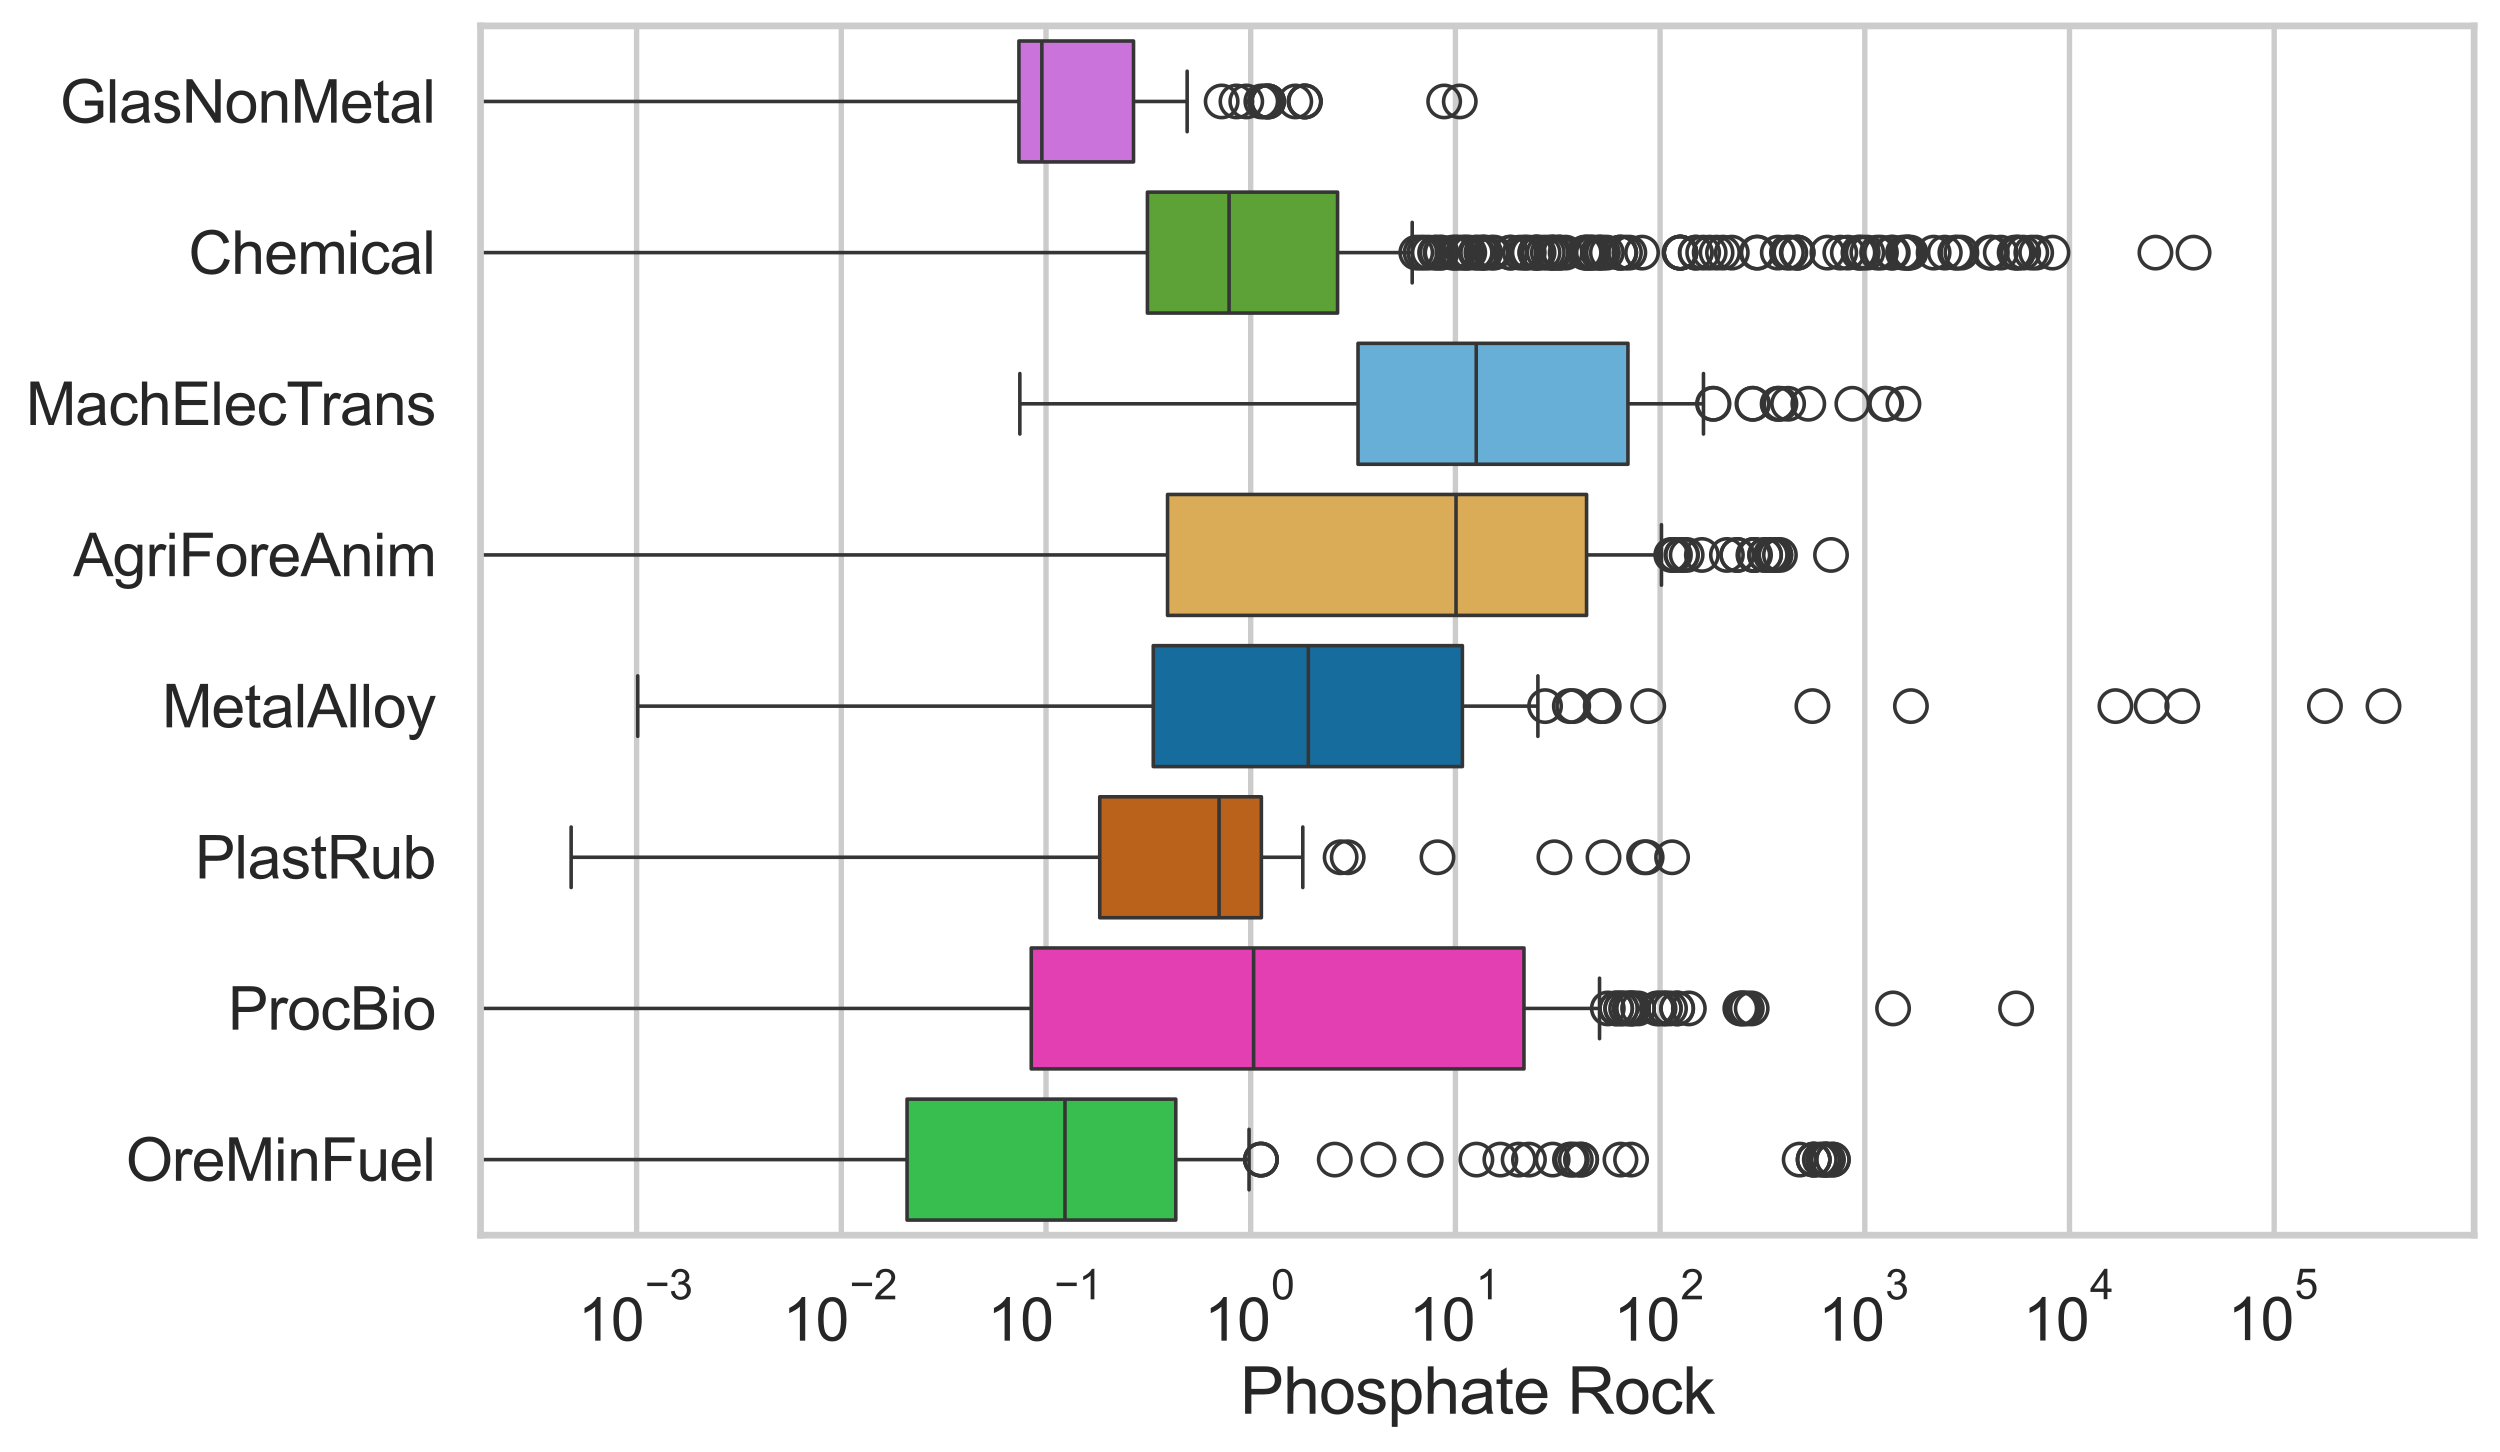 <?xml version="1.0" encoding="utf-8" standalone="no"?>
<!DOCTYPE svg PUBLIC "-//W3C//DTD SVG 1.1//EN"
  "http://www.w3.org/Graphics/SVG/1.1/DTD/svg11.dtd">
<svg xmlns:xlink="http://www.w3.org/1999/xlink" width="695.577pt" height="404.121pt" viewBox="0 0 695.577 404.121" xmlns="http://www.w3.org/2000/svg" version="1.1">
 <defs>
  <style type="text/css">*{stroke-linejoin: round; stroke-linecap: butt}</style>
 </defs>
 <g id="figure_1">
  <g id="patch_1">
   <path d="M 0 404.121 
L 695.577 404.121 
L 695.577 0 
L 0 0 
z
" style="fill: #ffffff"/>
  </g>
  <g id="axes_1">
   <g id="patch_2">
    <path d="M 133.697 343.665 
L 688.377 343.665 
L 688.377 7.2 
L 133.697 7.2 
z
" style="fill: #ffffff"/>
   </g>
   <g id="matplotlib.axis_1">
    <g id="xtick_1">
     <g id="line2d_1">
      <path d="M 177.125 343.665 
L 177.125 7.2 
" clip-path="url(#p5e5d2daa85)" style="fill: none; stroke: #cccccc; stroke-width: 1.5; stroke-linecap: round"/>
     </g>
     <g id="text_1">
      <!-- $\mathdefault{10^{-3}}$ -->
      <g style="fill: #262626" transform="translate(160.79 373.18) scale(0.165 -0.165)">
       <defs>
        <path id="ArialMT-31" d="M 2384 0 
L 1822 0 
L 1822 3584 
Q 1619 3391 1289 3197 
Q 959 3003 697 2906 
L 697 3450 
Q 1169 3672 1522 3987 
Q 1875 4303 2022 4600 
L 2384 4600 
L 2384 0 
z
" transform="scale(0.016)"/>
        <path id="ArialMT-30" d="M 266 2259 
Q 266 3072 433 3567 
Q 600 4063 929 4331 
Q 1259 4600 1759 4600 
Q 2128 4600 2406 4451 
Q 2684 4303 2865 4023 
Q 3047 3744 3150 3342 
Q 3253 2941 3253 2259 
Q 3253 1453 3087 958 
Q 2922 463 2592 192 
Q 2263 -78 1759 -78 
Q 1097 -78 719 397 
Q 266 969 266 2259 
z
M 844 2259 
Q 844 1131 1108 757 
Q 1372 384 1759 384 
Q 2147 384 2411 759 
Q 2675 1134 2675 2259 
Q 2675 3391 2411 3762 
Q 2147 4134 1753 4134 
Q 1366 4134 1134 3806 
Q 844 3388 844 2259 
z
" transform="scale(0.016)"/>
        <path id="ArialMT-2212" d="M 3381 1997 
L 356 1997 
L 356 2522 
L 3381 2522 
L 3381 1997 
z
" transform="scale(0.016)"/>
        <path id="ArialMT-33" d="M 269 1209 
L 831 1284 
Q 928 806 1161 595 
Q 1394 384 1728 384 
Q 2125 384 2398 659 
Q 2672 934 2672 1341 
Q 2672 1728 2419 1979 
Q 2166 2231 1775 2231 
Q 1616 2231 1378 2169 
L 1441 2663 
Q 1497 2656 1531 2656 
Q 1891 2656 2178 2843 
Q 2466 3031 2466 3422 
Q 2466 3731 2256 3934 
Q 2047 4138 1716 4138 
Q 1388 4138 1169 3931 
Q 950 3725 888 3313 
L 325 3413 
Q 428 3978 793 4289 
Q 1159 4600 1703 4600 
Q 2078 4600 2393 4439 
Q 2709 4278 2876 4000 
Q 3044 3722 3044 3409 
Q 3044 3113 2884 2869 
Q 2725 2625 2413 2481 
Q 2819 2388 3044 2092 
Q 3269 1797 3269 1353 
Q 3269 753 2831 336 
Q 2394 -81 1725 -81 
Q 1122 -81 723 278 
Q 325 638 269 1209 
z
" transform="scale(0.016)"/>
       </defs>
       <use xlink:href="#ArialMT-31" transform="translate(0 0.994)"/>
       <use xlink:href="#ArialMT-30" transform="translate(55.615 0.994)"/>
       <use xlink:href="#ArialMT-2212" transform="translate(112.973 70.688) scale(0.7)"/>
       <use xlink:href="#ArialMT-33" transform="translate(153.852 70.688) scale(0.7)"/>
      </g>
     </g>
    </g>
    <g id="xtick_2">
     <g id="line2d_2">
      <path d="M 234.078 343.665 
L 234.078 7.2 
" clip-path="url(#p5e5d2daa85)" style="fill: none; stroke: #cccccc; stroke-width: 1.5; stroke-linecap: round"/>
     </g>
     <g id="text_2">
      <!-- $\mathdefault{10^{-2}}$ -->
      <g style="fill: #262626" transform="translate(217.743 373.18) scale(0.165 -0.165)">
       <defs>
        <path id="ArialMT-32" d="M 3222 541 
L 3222 0 
L 194 0 
Q 188 203 259 391 
Q 375 700 629 1000 
Q 884 1300 1366 1694 
Q 2113 2306 2375 2664 
Q 2638 3022 2638 3341 
Q 2638 3675 2398 3904 
Q 2159 4134 1775 4134 
Q 1369 4134 1125 3890 
Q 881 3647 878 3216 
L 300 3275 
Q 359 3922 746 4261 
Q 1134 4600 1788 4600 
Q 2447 4600 2831 4234 
Q 3216 3869 3216 3328 
Q 3216 3053 3103 2787 
Q 2991 2522 2730 2228 
Q 2469 1934 1863 1422 
Q 1356 997 1212 845 
Q 1069 694 975 541 
L 3222 541 
z
" transform="scale(0.016)"/>
       </defs>
       <use xlink:href="#ArialMT-31" transform="translate(0 0.994)"/>
       <use xlink:href="#ArialMT-30" transform="translate(55.615 0.994)"/>
       <use xlink:href="#ArialMT-2212" transform="translate(112.973 70.688) scale(0.7)"/>
       <use xlink:href="#ArialMT-32" transform="translate(153.852 70.688) scale(0.7)"/>
      </g>
     </g>
    </g>
    <g id="xtick_3">
     <g id="line2d_3">
      <path d="M 291.031 343.665 
L 291.031 7.2 
" clip-path="url(#p5e5d2daa85)" style="fill: none; stroke: #cccccc; stroke-width: 1.5; stroke-linecap: round"/>
     </g>
     <g id="text_3">
      <!-- $\mathdefault{10^{-1}}$ -->
      <g style="fill: #262626" transform="translate(274.696 373.18) scale(0.165 -0.165)">
       <use xlink:href="#ArialMT-31" transform="translate(0 0.994)"/>
       <use xlink:href="#ArialMT-30" transform="translate(55.615 0.994)"/>
       <use xlink:href="#ArialMT-2212" transform="translate(112.973 70.688) scale(0.7)"/>
       <use xlink:href="#ArialMT-31" transform="translate(153.852 70.688) scale(0.7)"/>
      </g>
     </g>
    </g>
    <g id="xtick_4">
     <g id="line2d_4">
      <path d="M 347.983 343.665 
L 347.983 7.2 
" clip-path="url(#p5e5d2daa85)" style="fill: none; stroke: #cccccc; stroke-width: 1.5; stroke-linecap: round"/>
     </g>
     <g id="text_4">
      <!-- $\mathdefault{10^{0}}$ -->
      <g style="fill: #262626" transform="translate(335.031 373.18) scale(0.165 -0.165)">
       <use xlink:href="#ArialMT-31" transform="translate(0 0.994)"/>
       <use xlink:href="#ArialMT-30" transform="translate(55.615 0.994)"/>
       <use xlink:href="#ArialMT-30" transform="translate(112.973 70.688) scale(0.7)"/>
      </g>
     </g>
    </g>
    <g id="xtick_5">
     <g id="line2d_5">
      <path d="M 404.936 343.665 
L 404.936 7.2 
" clip-path="url(#p5e5d2daa85)" style="fill: none; stroke: #cccccc; stroke-width: 1.5; stroke-linecap: round"/>
     </g>
     <g id="text_5">
      <!-- $\mathdefault{10^{1}}$ -->
      <g style="fill: #262626" transform="translate(391.984 373.18) scale(0.165 -0.165)">
       <use xlink:href="#ArialMT-31" transform="translate(0 0.994)"/>
       <use xlink:href="#ArialMT-30" transform="translate(55.615 0.994)"/>
       <use xlink:href="#ArialMT-31" transform="translate(112.973 70.688) scale(0.7)"/>
      </g>
     </g>
    </g>
    <g id="xtick_6">
     <g id="line2d_6">
      <path d="M 461.889 343.665 
L 461.889 7.2 
" clip-path="url(#p5e5d2daa85)" style="fill: none; stroke: #cccccc; stroke-width: 1.5; stroke-linecap: round"/>
     </g>
     <g id="text_6">
      <!-- $\mathdefault{10^{2}}$ -->
      <g style="fill: #262626" transform="translate(448.937 373.18) scale(0.165 -0.165)">
       <use xlink:href="#ArialMT-31" transform="translate(0 0.994)"/>
       <use xlink:href="#ArialMT-30" transform="translate(55.615 0.994)"/>
       <use xlink:href="#ArialMT-32" transform="translate(112.973 70.688) scale(0.7)"/>
      </g>
     </g>
    </g>
    <g id="xtick_7">
     <g id="line2d_7">
      <path d="M 518.842 343.665 
L 518.842 7.2 
" clip-path="url(#p5e5d2daa85)" style="fill: none; stroke: #cccccc; stroke-width: 1.5; stroke-linecap: round"/>
     </g>
     <g id="text_7">
      <!-- $\mathdefault{10^{3}}$ -->
      <g style="fill: #262626" transform="translate(505.889 373.18) scale(0.165 -0.165)">
       <use xlink:href="#ArialMT-31" transform="translate(0 0.994)"/>
       <use xlink:href="#ArialMT-30" transform="translate(55.615 0.994)"/>
       <use xlink:href="#ArialMT-33" transform="translate(112.973 70.688) scale(0.7)"/>
      </g>
     </g>
    </g>
    <g id="xtick_8">
     <g id="line2d_8">
      <path d="M 575.795 343.665 
L 575.795 7.2 
" clip-path="url(#p5e5d2daa85)" style="fill: none; stroke: #cccccc; stroke-width: 1.5; stroke-linecap: round"/>
     </g>
     <g id="text_8">
      <!-- $\mathdefault{10^{4}}$ -->
      <g style="fill: #262626" transform="translate(562.842 373.015) scale(0.165 -0.165)">
       <defs>
        <path id="ArialMT-34" d="M 2069 0 
L 2069 1097 
L 81 1097 
L 81 1613 
L 2172 4581 
L 2631 4581 
L 2631 1613 
L 3250 1613 
L 3250 1097 
L 2631 1097 
L 2631 0 
L 2069 0 
z
M 2069 1613 
L 2069 3678 
L 634 1613 
L 2069 1613 
z
" transform="scale(0.016)"/>
       </defs>
       <use xlink:href="#ArialMT-31" transform="translate(0 0.202)"/>
       <use xlink:href="#ArialMT-30" transform="translate(55.615 0.202)"/>
       <use xlink:href="#ArialMT-34" transform="translate(112.973 69.895) scale(0.7)"/>
      </g>
     </g>
    </g>
    <g id="xtick_9">
     <g id="line2d_9">
      <path d="M 632.748 343.665 
L 632.748 7.2 
" clip-path="url(#p5e5d2daa85)" style="fill: none; stroke: #cccccc; stroke-width: 1.5; stroke-linecap: round"/>
     </g>
     <g id="text_9">
      <!-- $\mathdefault{10^{5}}$ -->
      <g style="fill: #262626" transform="translate(619.795 373.015) scale(0.165 -0.165)">
       <defs>
        <path id="ArialMT-35" d="M 266 1200 
L 856 1250 
Q 922 819 1161 601 
Q 1400 384 1738 384 
Q 2144 384 2425 690 
Q 2706 997 2706 1503 
Q 2706 1984 2436 2262 
Q 2166 2541 1728 2541 
Q 1456 2541 1237 2417 
Q 1019 2294 894 2097 
L 366 2166 
L 809 4519 
L 3088 4519 
L 3088 3981 
L 1259 3981 
L 1013 2750 
Q 1425 3038 1878 3038 
Q 2478 3038 2890 2622 
Q 3303 2206 3303 1553 
Q 3303 931 2941 478 
Q 2500 -78 1738 -78 
Q 1113 -78 717 272 
Q 322 622 266 1200 
z
" transform="scale(0.016)"/>
       </defs>
       <use xlink:href="#ArialMT-31" transform="translate(0 0.88)"/>
       <use xlink:href="#ArialMT-30" transform="translate(55.615 0.88)"/>
       <use xlink:href="#ArialMT-35" transform="translate(112.973 70.573) scale(0.7)"/>
      </g>
     </g>
    </g>
    <g id="xtick_10"/>
    <g id="xtick_11"/>
    <g id="xtick_12"/>
    <g id="xtick_13"/>
    <g id="xtick_14"/>
    <g id="xtick_15"/>
    <g id="xtick_16"/>
    <g id="xtick_17"/>
    <g id="xtick_18"/>
    <g id="xtick_19"/>
    <g id="xtick_20"/>
    <g id="xtick_21"/>
    <g id="xtick_22"/>
    <g id="xtick_23"/>
    <g id="xtick_24"/>
    <g id="xtick_25"/>
    <g id="xtick_26"/>
    <g id="xtick_27"/>
    <g id="xtick_28"/>
    <g id="xtick_29"/>
    <g id="xtick_30"/>
    <g id="xtick_31"/>
    <g id="xtick_32"/>
    <g id="xtick_33"/>
    <g id="xtick_34"/>
    <g id="xtick_35"/>
    <g id="xtick_36"/>
    <g id="xtick_37"/>
    <g id="xtick_38"/>
    <g id="xtick_39"/>
    <g id="xtick_40"/>
    <g id="xtick_41"/>
    <g id="xtick_42"/>
    <g id="xtick_43"/>
    <g id="xtick_44"/>
    <g id="xtick_45"/>
    <g id="xtick_46"/>
    <g id="xtick_47"/>
    <g id="xtick_48"/>
    <g id="xtick_49"/>
    <g id="xtick_50"/>
    <g id="xtick_51"/>
    <g id="xtick_52"/>
    <g id="xtick_53"/>
    <g id="xtick_54"/>
    <g id="xtick_55"/>
    <g id="xtick_56"/>
    <g id="xtick_57"/>
    <g id="xtick_58"/>
    <g id="xtick_59"/>
    <g id="xtick_60"/>
    <g id="xtick_61"/>
    <g id="xtick_62"/>
    <g id="xtick_63"/>
    <g id="xtick_64"/>
    <g id="xtick_65"/>
    <g id="xtick_66"/>
    <g id="xtick_67"/>
    <g id="xtick_68"/>
    <g id="xtick_69"/>
    <g id="xtick_70"/>
    <g id="xtick_71"/>
    <g id="xtick_72"/>
    <g id="xtick_73"/>
    <g id="xtick_74"/>
    <g id="xtick_75"/>
    <g id="xtick_76"/>
    <g id="xtick_77"/>
    <g id="xtick_78"/>
    <g id="xtick_79"/>
    <g id="xtick_80"/>
    <g id="xtick_81"/>
    <g id="xtick_82"/>
    <g id="xtick_83"/>
    <g id="xtick_84"/>
    <g id="xtick_85"/>
    <g id="xtick_86"/>
    <g id="xtick_87"/>
    <g id="xtick_88"/>
    <g id="xtick_89"/>
    <g id="text_10">
     <!-- Phosphate Rock -->
     <g style="fill: #262626" transform="translate(344.999 393.344) scale(0.18 -0.18)">
      <defs>
       <path id="ArialMT-50" d="M 494 0 
L 494 4581 
L 2222 4581 
Q 2678 4581 2919 4538 
Q 3256 4481 3484 4323 
Q 3713 4166 3852 3881 
Q 3991 3597 3991 3256 
Q 3991 2672 3619 2267 
Q 3247 1863 2275 1863 
L 1100 1863 
L 1100 0 
L 494 0 
z
M 1100 2403 
L 2284 2403 
Q 2872 2403 3119 2622 
Q 3366 2841 3366 3238 
Q 3366 3525 3220 3729 
Q 3075 3934 2838 4000 
Q 2684 4041 2272 4041 
L 1100 4041 
L 1100 2403 
z
" transform="scale(0.016)"/>
       <path id="ArialMT-68" d="M 422 0 
L 422 4581 
L 984 4581 
L 984 2938 
Q 1378 3394 1978 3394 
Q 2347 3394 2619 3248 
Q 2891 3103 3008 2847 
Q 3125 2591 3125 2103 
L 3125 0 
L 2563 0 
L 2563 2103 
Q 2563 2525 2380 2717 
Q 2197 2909 1863 2909 
Q 1613 2909 1392 2779 
Q 1172 2650 1078 2428 
Q 984 2206 984 1816 
L 984 0 
L 422 0 
z
" transform="scale(0.016)"/>
       <path id="ArialMT-6f" d="M 213 1659 
Q 213 2581 725 3025 
Q 1153 3394 1769 3394 
Q 2453 3394 2887 2945 
Q 3322 2497 3322 1706 
Q 3322 1066 3130 698 
Q 2938 331 2570 128 
Q 2203 -75 1769 -75 
Q 1072 -75 642 372 
Q 213 819 213 1659 
z
M 791 1659 
Q 791 1022 1069 705 
Q 1347 388 1769 388 
Q 2188 388 2466 706 
Q 2744 1025 2744 1678 
Q 2744 2294 2464 2611 
Q 2184 2928 1769 2928 
Q 1347 2928 1069 2612 
Q 791 2297 791 1659 
z
" transform="scale(0.016)"/>
       <path id="ArialMT-73" d="M 197 991 
L 753 1078 
Q 800 744 1014 566 
Q 1228 388 1613 388 
Q 2000 388 2187 545 
Q 2375 703 2375 916 
Q 2375 1106 2209 1216 
Q 2094 1291 1634 1406 
Q 1016 1563 777 1677 
Q 538 1791 414 1992 
Q 291 2194 291 2438 
Q 291 2659 392 2848 
Q 494 3038 669 3163 
Q 800 3259 1026 3326 
Q 1253 3394 1513 3394 
Q 1903 3394 2198 3281 
Q 2494 3169 2634 2976 
Q 2775 2784 2828 2463 
L 2278 2388 
Q 2241 2644 2061 2787 
Q 1881 2931 1553 2931 
Q 1166 2931 1000 2803 
Q 834 2675 834 2503 
Q 834 2394 903 2306 
Q 972 2216 1119 2156 
Q 1203 2125 1616 2013 
Q 2213 1853 2448 1751 
Q 2684 1650 2818 1456 
Q 2953 1263 2953 975 
Q 2953 694 2789 445 
Q 2625 197 2315 61 
Q 2006 -75 1616 -75 
Q 969 -75 630 194 
Q 291 463 197 991 
z
" transform="scale(0.016)"/>
       <path id="ArialMT-70" d="M 422 -1272 
L 422 3319 
L 934 3319 
L 934 2888 
Q 1116 3141 1344 3267 
Q 1572 3394 1897 3394 
Q 2322 3394 2647 3175 
Q 2972 2956 3137 2557 
Q 3303 2159 3303 1684 
Q 3303 1175 3120 767 
Q 2938 359 2589 142 
Q 2241 -75 1856 -75 
Q 1575 -75 1351 44 
Q 1128 163 984 344 
L 984 -1272 
L 422 -1272 
z
M 931 1641 
Q 931 1000 1190 694 
Q 1450 388 1819 388 
Q 2194 388 2461 705 
Q 2728 1022 2728 1688 
Q 2728 2322 2467 2637 
Q 2206 2953 1844 2953 
Q 1484 2953 1207 2617 
Q 931 2281 931 1641 
z
" transform="scale(0.016)"/>
       <path id="ArialMT-61" d="M 2588 409 
Q 2275 144 1986 34 
Q 1697 -75 1366 -75 
Q 819 -75 525 192 
Q 231 459 231 875 
Q 231 1119 342 1320 
Q 453 1522 633 1644 
Q 813 1766 1038 1828 
Q 1203 1872 1538 1913 
Q 2219 1994 2541 2106 
Q 2544 2222 2544 2253 
Q 2544 2597 2384 2738 
Q 2169 2928 1744 2928 
Q 1347 2928 1158 2789 
Q 969 2650 878 2297 
L 328 2372 
Q 403 2725 575 2942 
Q 747 3159 1072 3276 
Q 1397 3394 1825 3394 
Q 2250 3394 2515 3294 
Q 2781 3194 2906 3042 
Q 3031 2891 3081 2659 
Q 3109 2516 3109 2141 
L 3109 1391 
Q 3109 606 3145 398 
Q 3181 191 3288 0 
L 2700 0 
Q 2613 175 2588 409 
z
M 2541 1666 
Q 2234 1541 1622 1453 
Q 1275 1403 1131 1340 
Q 988 1278 909 1158 
Q 831 1038 831 891 
Q 831 666 1001 516 
Q 1172 366 1500 366 
Q 1825 366 2078 508 
Q 2331 650 2450 897 
Q 2541 1088 2541 1459 
L 2541 1666 
z
" transform="scale(0.016)"/>
       <path id="ArialMT-74" d="M 1650 503 
L 1731 6 
Q 1494 -44 1306 -44 
Q 1000 -44 831 53 
Q 663 150 594 308 
Q 525 466 525 972 
L 525 2881 
L 113 2881 
L 113 3319 
L 525 3319 
L 525 4141 
L 1084 4478 
L 1084 3319 
L 1650 3319 
L 1650 2881 
L 1084 2881 
L 1084 941 
Q 1084 700 1114 631 
Q 1144 563 1211 522 
Q 1278 481 1403 481 
Q 1497 481 1650 503 
z
" transform="scale(0.016)"/>
       <path id="ArialMT-65" d="M 2694 1069 
L 3275 997 
Q 3138 488 2766 206 
Q 2394 -75 1816 -75 
Q 1088 -75 661 373 
Q 234 822 234 1631 
Q 234 2469 665 2931 
Q 1097 3394 1784 3394 
Q 2450 3394 2872 2941 
Q 3294 2488 3294 1666 
Q 3294 1616 3291 1516 
L 816 1516 
Q 847 969 1125 678 
Q 1403 388 1819 388 
Q 2128 388 2347 550 
Q 2566 713 2694 1069 
z
M 847 1978 
L 2700 1978 
Q 2663 2397 2488 2606 
Q 2219 2931 1791 2931 
Q 1403 2931 1139 2672 
Q 875 2413 847 1978 
z
" transform="scale(0.016)"/>
       <path id="ArialMT-20" transform="scale(0.016)"/>
       <path id="ArialMT-52" d="M 503 0 
L 503 4581 
L 2534 4581 
Q 3147 4581 3465 4457 
Q 3784 4334 3975 4021 
Q 4166 3709 4166 3331 
Q 4166 2844 3850 2509 
Q 3534 2175 2875 2084 
Q 3116 1969 3241 1856 
Q 3506 1613 3744 1247 
L 4541 0 
L 3778 0 
L 3172 953 
Q 2906 1366 2734 1584 
Q 2563 1803 2427 1890 
Q 2291 1978 2150 2013 
Q 2047 2034 1813 2034 
L 1109 2034 
L 1109 0 
L 503 0 
z
M 1109 2559 
L 2413 2559 
Q 2828 2559 3062 2645 
Q 3297 2731 3419 2920 
Q 3541 3109 3541 3331 
Q 3541 3656 3305 3865 
Q 3069 4075 2559 4075 
L 1109 4075 
L 1109 2559 
z
" transform="scale(0.016)"/>
       <path id="ArialMT-63" d="M 2588 1216 
L 3141 1144 
Q 3050 572 2676 248 
Q 2303 -75 1759 -75 
Q 1078 -75 664 370 
Q 250 816 250 1647 
Q 250 2184 428 2587 
Q 606 2991 970 3192 
Q 1334 3394 1763 3394 
Q 2303 3394 2647 3120 
Q 2991 2847 3088 2344 
L 2541 2259 
Q 2463 2594 2264 2762 
Q 2066 2931 1784 2931 
Q 1359 2931 1093 2626 
Q 828 2322 828 1663 
Q 828 994 1084 691 
Q 1341 388 1753 388 
Q 2084 388 2306 591 
Q 2528 794 2588 1216 
z
" transform="scale(0.016)"/>
       <path id="ArialMT-6b" d="M 425 0 
L 425 4581 
L 988 4581 
L 988 1969 
L 2319 3319 
L 3047 3319 
L 1778 2088 
L 3175 0 
L 2481 0 
L 1384 1697 
L 988 1316 
L 988 0 
L 425 0 
z
" transform="scale(0.016)"/>
      </defs>
      <use xlink:href="#ArialMT-50"/>
      <use xlink:href="#ArialMT-68" transform="translate(66.699 0)"/>
      <use xlink:href="#ArialMT-6f" transform="translate(122.314 0)"/>
      <use xlink:href="#ArialMT-73" transform="translate(177.93 0)"/>
      <use xlink:href="#ArialMT-70" transform="translate(227.93 0)"/>
      <use xlink:href="#ArialMT-68" transform="translate(283.545 0)"/>
      <use xlink:href="#ArialMT-61" transform="translate(339.16 0)"/>
      <use xlink:href="#ArialMT-74" transform="translate(394.775 0)"/>
      <use xlink:href="#ArialMT-65" transform="translate(422.559 0)"/>
      <use xlink:href="#ArialMT-20" transform="translate(478.174 0)"/>
      <use xlink:href="#ArialMT-52" transform="translate(505.957 0)"/>
      <use xlink:href="#ArialMT-6f" transform="translate(578.174 0)"/>
      <use xlink:href="#ArialMT-63" transform="translate(633.789 0)"/>
      <use xlink:href="#ArialMT-6b" transform="translate(683.789 0)"/>
     </g>
    </g>
   </g>
   <g id="matplotlib.axis_2">
    <g id="ytick_1">
     <g id="text_11">
      <!-- GlasNonMetal -->
      <g style="fill: #262626" transform="translate(16.659 34.134) scale(0.165 -0.165)">
       <defs>
        <path id="ArialMT-47" d="M 2638 1797 
L 2638 2334 
L 4578 2338 
L 4578 638 
Q 4131 281 3656 101 
Q 3181 -78 2681 -78 
Q 2006 -78 1454 211 
Q 903 500 622 1047 
Q 341 1594 341 2269 
Q 341 2938 620 3517 
Q 900 4097 1425 4378 
Q 1950 4659 2634 4659 
Q 3131 4659 3532 4498 
Q 3934 4338 4162 4050 
Q 4391 3763 4509 3300 
L 3963 3150 
Q 3859 3500 3706 3700 
Q 3553 3900 3268 4020 
Q 2984 4141 2638 4141 
Q 2222 4141 1919 4014 
Q 1616 3888 1430 3681 
Q 1244 3475 1141 3228 
Q 966 2803 966 2306 
Q 966 1694 1177 1281 
Q 1388 869 1791 669 
Q 2194 469 2647 469 
Q 3041 469 3416 620 
Q 3791 772 3984 944 
L 3984 1797 
L 2638 1797 
z
" transform="scale(0.016)"/>
        <path id="ArialMT-6c" d="M 409 0 
L 409 4581 
L 972 4581 
L 972 0 
L 409 0 
z
" transform="scale(0.016)"/>
        <path id="ArialMT-4e" d="M 488 0 
L 488 4581 
L 1109 4581 
L 3516 984 
L 3516 4581 
L 4097 4581 
L 4097 0 
L 3475 0 
L 1069 3600 
L 1069 0 
L 488 0 
z
" transform="scale(0.016)"/>
        <path id="ArialMT-6e" d="M 422 0 
L 422 3319 
L 928 3319 
L 928 2847 
Q 1294 3394 1984 3394 
Q 2284 3394 2536 3286 
Q 2788 3178 2913 3003 
Q 3038 2828 3088 2588 
Q 3119 2431 3119 2041 
L 3119 0 
L 2556 0 
L 2556 2019 
Q 2556 2363 2490 2533 
Q 2425 2703 2258 2804 
Q 2091 2906 1866 2906 
Q 1506 2906 1245 2678 
Q 984 2450 984 1813 
L 984 0 
L 422 0 
z
" transform="scale(0.016)"/>
        <path id="ArialMT-4d" d="M 475 0 
L 475 4581 
L 1388 4581 
L 2472 1338 
Q 2622 884 2691 659 
Q 2769 909 2934 1394 
L 4031 4581 
L 4847 4581 
L 4847 0 
L 4263 0 
L 4263 3834 
L 2931 0 
L 2384 0 
L 1059 3900 
L 1059 0 
L 475 0 
z
" transform="scale(0.016)"/>
       </defs>
       <use xlink:href="#ArialMT-47"/>
       <use xlink:href="#ArialMT-6c" transform="translate(77.783 0)"/>
       <use xlink:href="#ArialMT-61" transform="translate(100 0)"/>
       <use xlink:href="#ArialMT-73" transform="translate(155.615 0)"/>
       <use xlink:href="#ArialMT-4e" transform="translate(205.615 0)"/>
       <use xlink:href="#ArialMT-6f" transform="translate(277.832 0)"/>
       <use xlink:href="#ArialMT-6e" transform="translate(333.447 0)"/>
       <use xlink:href="#ArialMT-4d" transform="translate(389.062 0)"/>
       <use xlink:href="#ArialMT-65" transform="translate(472.363 0)"/>
       <use xlink:href="#ArialMT-74" transform="translate(527.979 0)"/>
       <use xlink:href="#ArialMT-61" transform="translate(555.762 0)"/>
       <use xlink:href="#ArialMT-6c" transform="translate(611.377 0)"/>
      </g>
     </g>
    </g>
    <g id="ytick_2">
     <g id="text_12">
      <!-- Chemical -->
      <g style="fill: #262626" transform="translate(52.428 76.192) scale(0.165 -0.165)">
       <defs>
        <path id="ArialMT-43" d="M 3763 1606 
L 4369 1453 
Q 4178 706 3683 314 
Q 3188 -78 2472 -78 
Q 1731 -78 1267 223 
Q 803 525 561 1097 
Q 319 1669 319 2325 
Q 319 3041 592 3573 
Q 866 4106 1370 4382 
Q 1875 4659 2481 4659 
Q 3169 4659 3637 4309 
Q 4106 3959 4291 3325 
L 3694 3184 
Q 3534 3684 3231 3912 
Q 2928 4141 2469 4141 
Q 1941 4141 1586 3887 
Q 1231 3634 1087 3207 
Q 944 2781 944 2328 
Q 944 1744 1114 1308 
Q 1284 872 1643 656 
Q 2003 441 2422 441 
Q 2931 441 3284 734 
Q 3638 1028 3763 1606 
z
" transform="scale(0.016)"/>
        <path id="ArialMT-6d" d="M 422 0 
L 422 3319 
L 925 3319 
L 925 2853 
Q 1081 3097 1340 3245 
Q 1600 3394 1931 3394 
Q 2300 3394 2536 3241 
Q 2772 3088 2869 2813 
Q 3263 3394 3894 3394 
Q 4388 3394 4653 3120 
Q 4919 2847 4919 2278 
L 4919 0 
L 4359 0 
L 4359 2091 
Q 4359 2428 4304 2576 
Q 4250 2725 4106 2815 
Q 3963 2906 3769 2906 
Q 3419 2906 3187 2673 
Q 2956 2441 2956 1928 
L 2956 0 
L 2394 0 
L 2394 2156 
Q 2394 2531 2256 2718 
Q 2119 2906 1806 2906 
Q 1569 2906 1367 2781 
Q 1166 2656 1075 2415 
Q 984 2175 984 1722 
L 984 0 
L 422 0 
z
" transform="scale(0.016)"/>
        <path id="ArialMT-69" d="M 425 3934 
L 425 4581 
L 988 4581 
L 988 3934 
L 425 3934 
z
M 425 0 
L 425 3319 
L 988 3319 
L 988 0 
L 425 0 
z
" transform="scale(0.016)"/>
       </defs>
       <use xlink:href="#ArialMT-43"/>
       <use xlink:href="#ArialMT-68" transform="translate(72.217 0)"/>
       <use xlink:href="#ArialMT-65" transform="translate(127.832 0)"/>
       <use xlink:href="#ArialMT-6d" transform="translate(183.447 0)"/>
       <use xlink:href="#ArialMT-69" transform="translate(266.748 0)"/>
       <use xlink:href="#ArialMT-63" transform="translate(288.965 0)"/>
       <use xlink:href="#ArialMT-61" transform="translate(338.965 0)"/>
       <use xlink:href="#ArialMT-6c" transform="translate(394.58 0)"/>
      </g>
     </g>
    </g>
    <g id="ytick_3">
     <g id="text_13">
      <!-- MachElecTrans -->
      <g style="fill: #262626" transform="translate(7.2 118.25) scale(0.165 -0.165)">
       <defs>
        <path id="ArialMT-45" d="M 506 0 
L 506 4581 
L 3819 4581 
L 3819 4041 
L 1113 4041 
L 1113 2638 
L 3647 2638 
L 3647 2100 
L 1113 2100 
L 1113 541 
L 3925 541 
L 3925 0 
L 506 0 
z
" transform="scale(0.016)"/>
        <path id="ArialMT-54" d="M 1659 0 
L 1659 4041 
L 150 4041 
L 150 4581 
L 3781 4581 
L 3781 4041 
L 2266 4041 
L 2266 0 
L 1659 0 
z
" transform="scale(0.016)"/>
        <path id="ArialMT-72" d="M 416 0 
L 416 3319 
L 922 3319 
L 922 2816 
Q 1116 3169 1280 3281 
Q 1444 3394 1641 3394 
Q 1925 3394 2219 3213 
L 2025 2691 
Q 1819 2813 1613 2813 
Q 1428 2813 1281 2702 
Q 1134 2591 1072 2394 
Q 978 2094 978 1738 
L 978 0 
L 416 0 
z
" transform="scale(0.016)"/>
       </defs>
       <use xlink:href="#ArialMT-4d"/>
       <use xlink:href="#ArialMT-61" transform="translate(83.301 0)"/>
       <use xlink:href="#ArialMT-63" transform="translate(138.916 0)"/>
       <use xlink:href="#ArialMT-68" transform="translate(188.916 0)"/>
       <use xlink:href="#ArialMT-45" transform="translate(244.531 0)"/>
       <use xlink:href="#ArialMT-6c" transform="translate(311.23 0)"/>
       <use xlink:href="#ArialMT-65" transform="translate(333.447 0)"/>
       <use xlink:href="#ArialMT-63" transform="translate(389.062 0)"/>
       <use xlink:href="#ArialMT-54" transform="translate(439.062 0)"/>
       <use xlink:href="#ArialMT-72" transform="translate(496.396 0)"/>
       <use xlink:href="#ArialMT-61" transform="translate(529.697 0)"/>
       <use xlink:href="#ArialMT-6e" transform="translate(585.312 0)"/>
       <use xlink:href="#ArialMT-73" transform="translate(640.928 0)"/>
      </g>
     </g>
    </g>
    <g id="ytick_4">
     <g id="text_14">
      <!-- AgriForeAnim -->
      <g style="fill: #262626" transform="translate(20.341 160.308) scale(0.165 -0.165)">
       <defs>
        <path id="ArialMT-41" d="M -9 0 
L 1750 4581 
L 2403 4581 
L 4278 0 
L 3588 0 
L 3053 1388 
L 1138 1388 
L 634 0 
L -9 0 
z
M 1313 1881 
L 2866 1881 
L 2388 3150 
Q 2169 3728 2063 4100 
Q 1975 3659 1816 3225 
L 1313 1881 
z
" transform="scale(0.016)"/>
        <path id="ArialMT-67" d="M 319 -275 
L 866 -356 
Q 900 -609 1056 -725 
Q 1266 -881 1628 -881 
Q 2019 -881 2231 -725 
Q 2444 -569 2519 -288 
Q 2563 -116 2559 434 
Q 2191 0 1641 0 
Q 956 0 581 494 
Q 206 988 206 1678 
Q 206 2153 378 2554 
Q 550 2956 876 3175 
Q 1203 3394 1644 3394 
Q 2231 3394 2613 2919 
L 2613 3319 
L 3131 3319 
L 3131 450 
Q 3131 -325 2973 -648 
Q 2816 -972 2473 -1159 
Q 2131 -1347 1631 -1347 
Q 1038 -1347 672 -1080 
Q 306 -813 319 -275 
z
M 784 1719 
Q 784 1066 1043 766 
Q 1303 466 1694 466 
Q 2081 466 2343 764 
Q 2606 1063 2606 1700 
Q 2606 2309 2336 2618 
Q 2066 2928 1684 2928 
Q 1309 2928 1046 2623 
Q 784 2319 784 1719 
z
" transform="scale(0.016)"/>
        <path id="ArialMT-46" d="M 525 0 
L 525 4581 
L 3616 4581 
L 3616 4041 
L 1131 4041 
L 1131 2622 
L 3281 2622 
L 3281 2081 
L 1131 2081 
L 1131 0 
L 525 0 
z
" transform="scale(0.016)"/>
       </defs>
       <use xlink:href="#ArialMT-41"/>
       <use xlink:href="#ArialMT-67" transform="translate(66.699 0)"/>
       <use xlink:href="#ArialMT-72" transform="translate(122.314 0)"/>
       <use xlink:href="#ArialMT-69" transform="translate(155.615 0)"/>
       <use xlink:href="#ArialMT-46" transform="translate(177.832 0)"/>
       <use xlink:href="#ArialMT-6f" transform="translate(238.916 0)"/>
       <use xlink:href="#ArialMT-72" transform="translate(294.531 0)"/>
       <use xlink:href="#ArialMT-65" transform="translate(327.832 0)"/>
       <use xlink:href="#ArialMT-41" transform="translate(383.447 0)"/>
       <use xlink:href="#ArialMT-6e" transform="translate(450.146 0)"/>
       <use xlink:href="#ArialMT-69" transform="translate(505.762 0)"/>
       <use xlink:href="#ArialMT-6d" transform="translate(527.979 0)"/>
      </g>
     </g>
    </g>
    <g id="ytick_5">
     <g id="text_15">
      <!-- MetalAlloy -->
      <g style="fill: #262626" transform="translate(45.088 202.366) scale(0.165 -0.165)">
       <defs>
        <path id="ArialMT-79" d="M 397 -1278 
L 334 -750 
Q 519 -800 656 -800 
Q 844 -800 956 -737 
Q 1069 -675 1141 -563 
Q 1194 -478 1313 -144 
Q 1328 -97 1363 -6 
L 103 3319 
L 709 3319 
L 1400 1397 
Q 1534 1031 1641 628 
Q 1738 1016 1872 1384 
L 2581 3319 
L 3144 3319 
L 1881 -56 
Q 1678 -603 1566 -809 
Q 1416 -1088 1222 -1217 
Q 1028 -1347 759 -1347 
Q 597 -1347 397 -1278 
z
" transform="scale(0.016)"/>
       </defs>
       <use xlink:href="#ArialMT-4d"/>
       <use xlink:href="#ArialMT-65" transform="translate(83.301 0)"/>
       <use xlink:href="#ArialMT-74" transform="translate(138.916 0)"/>
       <use xlink:href="#ArialMT-61" transform="translate(166.699 0)"/>
       <use xlink:href="#ArialMT-6c" transform="translate(222.314 0)"/>
       <use xlink:href="#ArialMT-41" transform="translate(244.531 0)"/>
       <use xlink:href="#ArialMT-6c" transform="translate(311.23 0)"/>
       <use xlink:href="#ArialMT-6c" transform="translate(333.447 0)"/>
       <use xlink:href="#ArialMT-6f" transform="translate(355.664 0)"/>
       <use xlink:href="#ArialMT-79" transform="translate(411.279 0)"/>
      </g>
     </g>
    </g>
    <g id="ytick_6">
     <g id="text_16">
      <!-- PlastRub -->
      <g style="fill: #262626" transform="translate(54.248 244.425) scale(0.165 -0.165)">
       <defs>
        <path id="ArialMT-75" d="M 2597 0 
L 2597 488 
Q 2209 -75 1544 -75 
Q 1250 -75 995 37 
Q 741 150 617 320 
Q 494 491 444 738 
Q 409 903 409 1263 
L 409 3319 
L 972 3319 
L 972 1478 
Q 972 1038 1006 884 
Q 1059 663 1231 536 
Q 1403 409 1656 409 
Q 1909 409 2131 539 
Q 2353 669 2445 892 
Q 2538 1116 2538 1541 
L 2538 3319 
L 3100 3319 
L 3100 0 
L 2597 0 
z
" transform="scale(0.016)"/>
        <path id="ArialMT-62" d="M 941 0 
L 419 0 
L 419 4581 
L 981 4581 
L 981 2947 
Q 1338 3394 1891 3394 
Q 2197 3394 2470 3270 
Q 2744 3147 2920 2923 
Q 3097 2700 3197 2384 
Q 3297 2069 3297 1709 
Q 3297 856 2875 390 
Q 2453 -75 1863 -75 
Q 1275 -75 941 416 
L 941 0 
z
M 934 1684 
Q 934 1088 1097 822 
Q 1363 388 1816 388 
Q 2184 388 2453 708 
Q 2722 1028 2722 1663 
Q 2722 2313 2464 2622 
Q 2206 2931 1841 2931 
Q 1472 2931 1203 2611 
Q 934 2291 934 1684 
z
" transform="scale(0.016)"/>
       </defs>
       <use xlink:href="#ArialMT-50"/>
       <use xlink:href="#ArialMT-6c" transform="translate(66.699 0)"/>
       <use xlink:href="#ArialMT-61" transform="translate(88.916 0)"/>
       <use xlink:href="#ArialMT-73" transform="translate(144.531 0)"/>
       <use xlink:href="#ArialMT-74" transform="translate(194.531 0)"/>
       <use xlink:href="#ArialMT-52" transform="translate(222.314 0)"/>
       <use xlink:href="#ArialMT-75" transform="translate(294.531 0)"/>
       <use xlink:href="#ArialMT-62" transform="translate(350.146 0)"/>
      </g>
     </g>
    </g>
    <g id="ytick_7">
     <g id="text_17">
      <!-- ProcBio -->
      <g style="fill: #262626" transform="translate(63.424 286.483) scale(0.165 -0.165)">
       <defs>
        <path id="ArialMT-42" d="M 469 0 
L 469 4581 
L 2188 4581 
Q 2713 4581 3030 4442 
Q 3347 4303 3526 4014 
Q 3706 3725 3706 3409 
Q 3706 3116 3547 2856 
Q 3388 2597 3066 2438 
Q 3481 2316 3704 2022 
Q 3928 1728 3928 1328 
Q 3928 1006 3792 729 
Q 3656 453 3456 303 
Q 3256 153 2954 76 
Q 2653 0 2216 0 
L 469 0 
z
M 1075 2656 
L 2066 2656 
Q 2469 2656 2644 2709 
Q 2875 2778 2992 2937 
Q 3109 3097 3109 3338 
Q 3109 3566 3000 3739 
Q 2891 3913 2687 3977 
Q 2484 4041 1991 4041 
L 1075 4041 
L 1075 2656 
z
M 1075 541 
L 2216 541 
Q 2509 541 2628 563 
Q 2838 600 2978 687 
Q 3119 775 3209 942 
Q 3300 1109 3300 1328 
Q 3300 1584 3169 1773 
Q 3038 1963 2805 2039 
Q 2572 2116 2134 2116 
L 1075 2116 
L 1075 541 
z
" transform="scale(0.016)"/>
       </defs>
       <use xlink:href="#ArialMT-50"/>
       <use xlink:href="#ArialMT-72" transform="translate(66.699 0)"/>
       <use xlink:href="#ArialMT-6f" transform="translate(100 0)"/>
       <use xlink:href="#ArialMT-63" transform="translate(155.615 0)"/>
       <use xlink:href="#ArialMT-42" transform="translate(205.615 0)"/>
       <use xlink:href="#ArialMT-69" transform="translate(272.314 0)"/>
       <use xlink:href="#ArialMT-6f" transform="translate(294.531 0)"/>
      </g>
     </g>
    </g>
    <g id="ytick_8">
     <g id="text_18">
      <!-- OreMinFuel -->
      <g style="fill: #262626" transform="translate(35.013 328.541) scale(0.165 -0.165)">
       <defs>
        <path id="ArialMT-4f" d="M 309 2231 
Q 309 3372 921 4017 
Q 1534 4663 2503 4663 
Q 3138 4663 3647 4359 
Q 4156 4056 4423 3514 
Q 4691 2972 4691 2284 
Q 4691 1588 4409 1038 
Q 4128 488 3612 205 
Q 3097 -78 2500 -78 
Q 1853 -78 1343 234 
Q 834 547 571 1087 
Q 309 1628 309 2231 
z
M 934 2222 
Q 934 1394 1379 917 
Q 1825 441 2497 441 
Q 3181 441 3623 922 
Q 4066 1403 4066 2288 
Q 4066 2847 3877 3264 
Q 3688 3681 3323 3911 
Q 2959 4141 2506 4141 
Q 1863 4141 1398 3698 
Q 934 3256 934 2222 
z
" transform="scale(0.016)"/>
       </defs>
       <use xlink:href="#ArialMT-4f"/>
       <use xlink:href="#ArialMT-72" transform="translate(77.783 0)"/>
       <use xlink:href="#ArialMT-65" transform="translate(111.084 0)"/>
       <use xlink:href="#ArialMT-4d" transform="translate(166.699 0)"/>
       <use xlink:href="#ArialMT-69" transform="translate(250 0)"/>
       <use xlink:href="#ArialMT-6e" transform="translate(272.217 0)"/>
       <use xlink:href="#ArialMT-46" transform="translate(327.832 0)"/>
       <use xlink:href="#ArialMT-75" transform="translate(388.916 0)"/>
       <use xlink:href="#ArialMT-65" transform="translate(444.531 0)"/>
       <use xlink:href="#ArialMT-6c" transform="translate(500.146 0)"/>
      </g>
     </g>
    </g>
   </g>
   <g id="patch_3">
    <path d="M 283.499 11.406 
L 283.499 45.052 
L 315.379 45.052 
L 315.379 11.406 
L 283.499 11.406 
z
" clip-path="url(#p5e5d2daa85)" style="fill: #ca74db; stroke: #353535; stroke-linejoin: miter"/>
   </g>
   <g id="line2d_10">
    <path d="M 283.499 28.229 
L -1 28.229 
" clip-path="url(#p5e5d2daa85)" style="fill: none; stroke: #353535"/>
   </g>
   <g id="line2d_11">
    <path d="M 315.379 28.229 
L 330.302 28.229 
" clip-path="url(#p5e5d2daa85)" style="fill: none; stroke: #353535"/>
   </g>
   <g id="line2d_12">
    <path clip-path="url(#p5e5d2daa85)" style="fill: none; stroke: #353535; stroke-linecap: round"/>
   </g>
   <g id="line2d_13">
    <path d="M 330.302 19.817 
L 330.302 36.641 
" clip-path="url(#p5e5d2daa85)" style="fill: none; stroke: #353535; stroke-linecap: round"/>
   </g>
   <g id="line2d_14">
    <defs>
     <path id="mc1414683f5" d="M 0 4.5 
C 1.193 4.5 2.338 4.026 3.182 3.182 
C 4.026 2.338 4.5 1.193 4.5 0 
C 4.5 -1.193 4.026 -2.338 3.182 -3.182 
C 2.338 -4.026 1.193 -4.5 0 -4.5 
C -1.193 -4.5 -2.338 -4.026 -3.182 -3.182 
C -4.026 -2.338 -4.5 -1.193 -4.5 0 
C -4.5 1.193 -4.026 2.338 -3.182 3.182 
C -2.338 4.026 -1.193 4.5 0 4.5 
z
" style="stroke: #353535"/>
    </defs>
    <g clip-path="url(#p5e5d2daa85)">
     <use xlink:href="#mc1414683f5" x="346.752" y="28.229" style="fill-opacity: 0; stroke: #353535"/>
     <use xlink:href="#mc1414683f5" x="350.94" y="28.229" style="fill-opacity: 0; stroke: #353535"/>
     <use xlink:href="#mc1414683f5" x="352.829" y="28.229" style="fill-opacity: 0; stroke: #353535"/>
     <use xlink:href="#mc1414683f5" x="401.812" y="28.229" style="fill-opacity: 0; stroke: #353535"/>
     <use xlink:href="#mc1414683f5" x="351.927" y="28.229" style="fill-opacity: 0; stroke: #353535"/>
     <use xlink:href="#mc1414683f5" x="344.015" y="28.229" style="fill-opacity: 0; stroke: #353535"/>
     <use xlink:href="#mc1414683f5" x="406.156" y="28.229" style="fill-opacity: 0; stroke: #353535"/>
     <use xlink:href="#mc1414683f5" x="339.904" y="28.229" style="fill-opacity: 0; stroke: #353535"/>
     <use xlink:href="#mc1414683f5" x="352.809" y="28.229" style="fill-opacity: 0; stroke: #353535"/>
     <use xlink:href="#mc1414683f5" x="362.977" y="28.229" style="fill-opacity: 0; stroke: #353535"/>
     <use xlink:href="#mc1414683f5" x="360.386" y="28.229" style="fill-opacity: 0; stroke: #353535"/>
     <use xlink:href="#mc1414683f5" x="363.101" y="28.229" style="fill-opacity: 0; stroke: #353535"/>
     <use xlink:href="#mc1414683f5" x="352.805" y="28.229" style="fill-opacity: 0; stroke: #353535"/>
     <use xlink:href="#mc1414683f5" x="362.957" y="28.229" style="fill-opacity: 0; stroke: #353535"/>
    </g>
   </g>
   <g id="patch_4">
    <path d="M 319.251 53.464 
L 319.251 87.11 
L 372.152 87.11 
L 372.152 53.464 
L 319.251 53.464 
z
" clip-path="url(#p5e5d2daa85)" style="fill: #5ca236; stroke: #353535; stroke-linejoin: miter"/>
   </g>
   <g id="line2d_15">
    <path d="M 319.251 70.287 
L -1 70.287 
" clip-path="url(#p5e5d2daa85)" style="fill: none; stroke: #353535"/>
   </g>
   <g id="line2d_16">
    <path d="M 372.152 70.287 
L 392.915 70.287 
" clip-path="url(#p5e5d2daa85)" style="fill: none; stroke: #353535"/>
   </g>
   <g id="line2d_17">
    <path clip-path="url(#p5e5d2daa85)" style="fill: none; stroke: #353535; stroke-linecap: round"/>
   </g>
   <g id="line2d_18">
    <path d="M 392.915 61.875 
L 392.915 78.699 
" clip-path="url(#p5e5d2daa85)" style="fill: none; stroke: #353535; stroke-linecap: round"/>
   </g>
   <g id="line2d_19">
    <g clip-path="url(#p5e5d2daa85)">
     <use xlink:href="#mc1414683f5" x="431.746" y="70.287" style="fill-opacity: 0; stroke: #353535"/>
     <use xlink:href="#mc1414683f5" x="408.794" y="70.287" style="fill-opacity: 0; stroke: #353535"/>
     <use xlink:href="#mc1414683f5" x="424.451" y="70.287" style="fill-opacity: 0; stroke: #353535"/>
     <use xlink:href="#mc1414683f5" x="554.198" y="70.287" style="fill-opacity: 0; stroke: #353535"/>
     <use xlink:href="#mc1414683f5" x="443.174" y="70.287" style="fill-opacity: 0; stroke: #353535"/>
     <use xlink:href="#mc1414683f5" x="420.123" y="70.287" style="fill-opacity: 0; stroke: #353535"/>
     <use xlink:href="#mc1414683f5" x="517.377" y="70.287" style="fill-opacity: 0; stroke: #353535"/>
     <use xlink:href="#mc1414683f5" x="561.362" y="70.287" style="fill-opacity: 0; stroke: #353535"/>
     <use xlink:href="#mc1414683f5" x="556.677" y="70.287" style="fill-opacity: 0; stroke: #353535"/>
     <use xlink:href="#mc1414683f5" x="445.245" y="70.287" style="fill-opacity: 0; stroke: #353535"/>
     <use xlink:href="#mc1414683f5" x="560.539" y="70.287" style="fill-opacity: 0; stroke: #353535"/>
     <use xlink:href="#mc1414683f5" x="407.595" y="70.287" style="fill-opacity: 0; stroke: #353535"/>
     <use xlink:href="#mc1414683f5" x="410.583" y="70.287" style="fill-opacity: 0; stroke: #353535"/>
     <use xlink:href="#mc1414683f5" x="514.121" y="70.287" style="fill-opacity: 0; stroke: #353535"/>
     <use xlink:href="#mc1414683f5" x="435.613" y="70.287" style="fill-opacity: 0; stroke: #353535"/>
     <use xlink:href="#mc1414683f5" x="433.907" y="70.287" style="fill-opacity: 0; stroke: #353535"/>
     <use xlink:href="#mc1414683f5" x="498.125" y="70.287" style="fill-opacity: 0; stroke: #353535"/>
     <use xlink:href="#mc1414683f5" x="471.789" y="70.287" style="fill-opacity: 0; stroke: #353535"/>
     <use xlink:href="#mc1414683f5" x="467.303" y="70.287" style="fill-opacity: 0; stroke: #353535"/>
     <use xlink:href="#mc1414683f5" x="429.485" y="70.287" style="fill-opacity: 0; stroke: #353535"/>
     <use xlink:href="#mc1414683f5" x="450.797" y="70.287" style="fill-opacity: 0; stroke: #353535"/>
     <use xlink:href="#mc1414683f5" x="412.168" y="70.287" style="fill-opacity: 0; stroke: #353535"/>
     <use xlink:href="#mc1414683f5" x="523.338" y="70.287" style="fill-opacity: 0; stroke: #353535"/>
     <use xlink:href="#mc1414683f5" x="422.882" y="70.287" style="fill-opacity: 0; stroke: #353535"/>
     <use xlink:href="#mc1414683f5" x="477.605" y="70.287" style="fill-opacity: 0; stroke: #353535"/>
     <use xlink:href="#mc1414683f5" x="432.236" y="70.287" style="fill-opacity: 0; stroke: #353535"/>
     <use xlink:href="#mc1414683f5" x="399.716" y="70.287" style="fill-opacity: 0; stroke: #353535"/>
     <use xlink:href="#mc1414683f5" x="408.139" y="70.287" style="fill-opacity: 0; stroke: #353535"/>
     <use xlink:href="#mc1414683f5" x="420.45" y="70.287" style="fill-opacity: 0; stroke: #353535"/>
     <use xlink:href="#mc1414683f5" x="431.701" y="70.287" style="fill-opacity: 0; stroke: #353535"/>
     <use xlink:href="#mc1414683f5" x="427.525" y="70.287" style="fill-opacity: 0; stroke: #353535"/>
     <use xlink:href="#mc1414683f5" x="530.93" y="70.287" style="fill-opacity: 0; stroke: #353535"/>
     <use xlink:href="#mc1414683f5" x="467.536" y="70.287" style="fill-opacity: 0; stroke: #353535"/>
     <use xlink:href="#mc1414683f5" x="479.388" y="70.287" style="fill-opacity: 0; stroke: #353535"/>
     <use xlink:href="#mc1414683f5" x="497.179" y="70.287" style="fill-opacity: 0; stroke: #353535"/>
     <use xlink:href="#mc1414683f5" x="425.345" y="70.287" style="fill-opacity: 0; stroke: #353535"/>
     <use xlink:href="#mc1414683f5" x="428.076" y="70.287" style="fill-opacity: 0; stroke: #353535"/>
     <use xlink:href="#mc1414683f5" x="467.536" y="70.287" style="fill-opacity: 0; stroke: #353535"/>
     <use xlink:href="#mc1414683f5" x="396.295" y="70.287" style="fill-opacity: 0; stroke: #353535"/>
     <use xlink:href="#mc1414683f5" x="430.651" y="70.287" style="fill-opacity: 0; stroke: #353535"/>
     <use xlink:href="#mc1414683f5" x="561.442" y="70.287" style="fill-opacity: 0; stroke: #353535"/>
     <use xlink:href="#mc1414683f5" x="473.88" y="70.287" style="fill-opacity: 0; stroke: #353535"/>
     <use xlink:href="#mc1414683f5" x="566.527" y="70.287" style="fill-opacity: 0; stroke: #353535"/>
     <use xlink:href="#mc1414683f5" x="399.284" y="70.287" style="fill-opacity: 0; stroke: #353535"/>
     <use xlink:href="#mc1414683f5" x="489.055" y="70.287" style="fill-opacity: 0; stroke: #353535"/>
     <use xlink:href="#mc1414683f5" x="522.27" y="70.287" style="fill-opacity: 0; stroke: #353535"/>
     <use xlink:href="#mc1414683f5" x="529.472" y="70.287" style="fill-opacity: 0; stroke: #353535"/>
     <use xlink:href="#mc1414683f5" x="442.961" y="70.287" style="fill-opacity: 0; stroke: #353535"/>
     <use xlink:href="#mc1414683f5" x="433.731" y="70.287" style="fill-opacity: 0; stroke: #353535"/>
     <use xlink:href="#mc1414683f5" x="424.08" y="70.287" style="fill-opacity: 0; stroke: #353535"/>
     <use xlink:href="#mc1414683f5" x="432.384" y="70.287" style="fill-opacity: 0; stroke: #353535"/>
     <use xlink:href="#mc1414683f5" x="610.317" y="70.287" style="fill-opacity: 0; stroke: #353535"/>
     <use xlink:href="#mc1414683f5" x="544.582" y="70.287" style="fill-opacity: 0; stroke: #353535"/>
     <use xlink:href="#mc1414683f5" x="405.138" y="70.287" style="fill-opacity: 0; stroke: #353535"/>
     <use xlink:href="#mc1414683f5" x="545.718" y="70.287" style="fill-opacity: 0; stroke: #353535"/>
     <use xlink:href="#mc1414683f5" x="427.222" y="70.287" style="fill-opacity: 0; stroke: #353535"/>
     <use xlink:href="#mc1414683f5" x="400.808" y="70.287" style="fill-opacity: 0; stroke: #353535"/>
     <use xlink:href="#mc1414683f5" x="452.119" y="70.287" style="fill-opacity: 0; stroke: #353535"/>
     <use xlink:href="#mc1414683f5" x="565.171" y="70.287" style="fill-opacity: 0; stroke: #353535"/>
     <use xlink:href="#mc1414683f5" x="440.906" y="70.287" style="fill-opacity: 0; stroke: #353535"/>
     <use xlink:href="#mc1414683f5" x="412.425" y="70.287" style="fill-opacity: 0; stroke: #353535"/>
     <use xlink:href="#mc1414683f5" x="394.049" y="70.287" style="fill-opacity: 0; stroke: #353535"/>
     <use xlink:href="#mc1414683f5" x="405.899" y="70.287" style="fill-opacity: 0; stroke: #353535"/>
     <use xlink:href="#mc1414683f5" x="518.258" y="70.287" style="fill-opacity: 0; stroke: #353535"/>
     <use xlink:href="#mc1414683f5" x="395.253" y="70.287" style="fill-opacity: 0; stroke: #353535"/>
     <use xlink:href="#mc1414683f5" x="427.142" y="70.287" style="fill-opacity: 0; stroke: #353535"/>
     <use xlink:href="#mc1414683f5" x="467.536" y="70.287" style="fill-opacity: 0; stroke: #353535"/>
     <use xlink:href="#mc1414683f5" x="488.778" y="70.287" style="fill-opacity: 0; stroke: #353535"/>
     <use xlink:href="#mc1414683f5" x="447.07" y="70.287" style="fill-opacity: 0; stroke: #353535"/>
     <use xlink:href="#mc1414683f5" x="414.954" y="70.287" style="fill-opacity: 0; stroke: #353535"/>
     <use xlink:href="#mc1414683f5" x="441.453" y="70.287" style="fill-opacity: 0; stroke: #353535"/>
     <use xlink:href="#mc1414683f5" x="571.063" y="70.287" style="fill-opacity: 0; stroke: #353535"/>
     <use xlink:href="#mc1414683f5" x="441.328" y="70.287" style="fill-opacity: 0; stroke: #353535"/>
     <use xlink:href="#mc1414683f5" x="530.197" y="70.287" style="fill-opacity: 0; stroke: #353535"/>
     <use xlink:href="#mc1414683f5" x="537.995" y="70.287" style="fill-opacity: 0; stroke: #353535"/>
     <use xlink:href="#mc1414683f5" x="410.997" y="70.287" style="fill-opacity: 0; stroke: #353535"/>
     <use xlink:href="#mc1414683f5" x="471.865" y="70.287" style="fill-opacity: 0; stroke: #353535"/>
     <use xlink:href="#mc1414683f5" x="415.737" y="70.287" style="fill-opacity: 0; stroke: #353535"/>
     <use xlink:href="#mc1414683f5" x="481.835" y="70.287" style="fill-opacity: 0; stroke: #353535"/>
     <use xlink:href="#mc1414683f5" x="508.431" y="70.287" style="fill-opacity: 0; stroke: #353535"/>
     <use xlink:href="#mc1414683f5" x="517.084" y="70.287" style="fill-opacity: 0; stroke: #353535"/>
     <use xlink:href="#mc1414683f5" x="494.63" y="70.287" style="fill-opacity: 0; stroke: #353535"/>
     <use xlink:href="#mc1414683f5" x="407.051" y="70.287" style="fill-opacity: 0; stroke: #353535"/>
     <use xlink:href="#mc1414683f5" x="456.863" y="70.287" style="fill-opacity: 0; stroke: #353535"/>
     <use xlink:href="#mc1414683f5" x="500.161" y="70.287" style="fill-opacity: 0; stroke: #353535"/>
     <use xlink:href="#mc1414683f5" x="467.536" y="70.287" style="fill-opacity: 0; stroke: #353535"/>
     <use xlink:href="#mc1414683f5" x="512.03" y="70.287" style="fill-opacity: 0; stroke: #353535"/>
     <use xlink:href="#mc1414683f5" x="553.594" y="70.287" style="fill-opacity: 0; stroke: #353535"/>
     <use xlink:href="#mc1414683f5" x="413.236" y="70.287" style="fill-opacity: 0; stroke: #353535"/>
     <use xlink:href="#mc1414683f5" x="427.878" y="70.287" style="fill-opacity: 0; stroke: #353535"/>
     <use xlink:href="#mc1414683f5" x="544.038" y="70.287" style="fill-opacity: 0; stroke: #353535"/>
     <use xlink:href="#mc1414683f5" x="450.688" y="70.287" style="fill-opacity: 0; stroke: #353535"/>
     <use xlink:href="#mc1414683f5" x="434.024" y="70.287" style="fill-opacity: 0; stroke: #353535"/>
     <use xlink:href="#mc1414683f5" x="599.708" y="70.287" style="fill-opacity: 0; stroke: #353535"/>
     <use xlink:href="#mc1414683f5" x="530.88" y="70.287" style="fill-opacity: 0; stroke: #353535"/>
     <use xlink:href="#mc1414683f5" x="475.686" y="70.287" style="fill-opacity: 0; stroke: #353535"/>
     <use xlink:href="#mc1414683f5" x="519.551" y="70.287" style="fill-opacity: 0; stroke: #353535"/>
     <use xlink:href="#mc1414683f5" x="530.634" y="70.287" style="fill-opacity: 0; stroke: #353535"/>
     <use xlink:href="#mc1414683f5" x="499.918" y="70.287" style="fill-opacity: 0; stroke: #353535"/>
     <use xlink:href="#mc1414683f5" x="453.338" y="70.287" style="fill-opacity: 0; stroke: #353535"/>
     <use xlink:href="#mc1414683f5" x="397.535" y="70.287" style="fill-opacity: 0; stroke: #353535"/>
     <use xlink:href="#mc1414683f5" x="445.082" y="70.287" style="fill-opacity: 0; stroke: #353535"/>
     <use xlink:href="#mc1414683f5" x="404.084" y="70.287" style="fill-opacity: 0; stroke: #353535"/>
     <use xlink:href="#mc1414683f5" x="531.559" y="70.287" style="fill-opacity: 0; stroke: #353535"/>
     <use xlink:href="#mc1414683f5" x="445.983" y="70.287" style="fill-opacity: 0; stroke: #353535"/>
     <use xlink:href="#mc1414683f5" x="401.067" y="70.287" style="fill-opacity: 0; stroke: #353535"/>
     <use xlink:href="#mc1414683f5" x="541.105" y="70.287" style="fill-opacity: 0; stroke: #353535"/>
     <use xlink:href="#mc1414683f5" x="526.239" y="70.287" style="fill-opacity: 0; stroke: #353535"/>
     <use xlink:href="#mc1414683f5" x="404.74" y="70.287" style="fill-opacity: 0; stroke: #353535"/>
     <use xlink:href="#mc1414683f5" x="562.924" y="70.287" style="fill-opacity: 0; stroke: #353535"/>
     <use xlink:href="#mc1414683f5" x="441.912" y="70.287" style="fill-opacity: 0; stroke: #353535"/>
     <use xlink:href="#mc1414683f5" x="442.508" y="70.287" style="fill-opacity: 0; stroke: #353535"/>
     <use xlink:href="#mc1414683f5" x="413.026" y="70.287" style="fill-opacity: 0; stroke: #353535"/>
     <use xlink:href="#mc1414683f5" x="450.818" y="70.287" style="fill-opacity: 0; stroke: #353535"/>
     <use xlink:href="#mc1414683f5" x="444.57" y="70.287" style="fill-opacity: 0; stroke: #353535"/>
     <use xlink:href="#mc1414683f5" x="500.166" y="70.287" style="fill-opacity: 0; stroke: #353535"/>
     <use xlink:href="#mc1414683f5" x="526.635" y="70.287" style="fill-opacity: 0; stroke: #353535"/>
    </g>
   </g>
   <g id="patch_5">
    <path d="M 377.845 95.522 
L 377.845 129.168 
L 452.944 129.168 
L 452.944 95.522 
L 377.845 95.522 
z
" clip-path="url(#p5e5d2daa85)" style="fill: #68afd7; stroke: #353535; stroke-linejoin: miter"/>
   </g>
   <g id="line2d_20">
    <path d="M 377.845 112.345 
L 283.751 112.345 
" clip-path="url(#p5e5d2daa85)" style="fill: none; stroke: #353535"/>
   </g>
   <g id="line2d_21">
    <path d="M 452.944 112.345 
L 473.96 112.345 
" clip-path="url(#p5e5d2daa85)" style="fill: none; stroke: #353535"/>
   </g>
   <g id="line2d_22">
    <path d="M 283.751 103.934 
L 283.751 120.757 
" clip-path="url(#p5e5d2daa85)" style="fill: none; stroke: #353535; stroke-linecap: round"/>
   </g>
   <g id="line2d_23">
    <path d="M 473.96 103.934 
L 473.96 120.757 
" clip-path="url(#p5e5d2daa85)" style="fill: none; stroke: #353535; stroke-linecap: round"/>
   </g>
   <g id="line2d_24">
    <g clip-path="url(#p5e5d2daa85)">
     <use xlink:href="#mc1414683f5" x="497.505" y="112.345" style="fill-opacity: 0; stroke: #353535"/>
     <use xlink:href="#mc1414683f5" x="494.713" y="112.345" style="fill-opacity: 0; stroke: #353535"/>
     <use xlink:href="#mc1414683f5" x="529.595" y="112.345" style="fill-opacity: 0; stroke: #353535"/>
     <use xlink:href="#mc1414683f5" x="515.383" y="112.345" style="fill-opacity: 0; stroke: #353535"/>
     <use xlink:href="#mc1414683f5" x="487.749" y="112.345" style="fill-opacity: 0; stroke: #353535"/>
     <use xlink:href="#mc1414683f5" x="494.598" y="112.345" style="fill-opacity: 0; stroke: #353535"/>
     <use xlink:href="#mc1414683f5" x="524.371" y="112.345" style="fill-opacity: 0; stroke: #353535"/>
     <use xlink:href="#mc1414683f5" x="503.12" y="112.345" style="fill-opacity: 0; stroke: #353535"/>
     <use xlink:href="#mc1414683f5" x="487.589" y="112.345" style="fill-opacity: 0; stroke: #353535"/>
     <use xlink:href="#mc1414683f5" x="524.785" y="112.345" style="fill-opacity: 0; stroke: #353535"/>
     <use xlink:href="#mc1414683f5" x="495.373" y="112.345" style="fill-opacity: 0; stroke: #353535"/>
     <use xlink:href="#mc1414683f5" x="476.619" y="112.345" style="fill-opacity: 0; stroke: #353535"/>
     <use xlink:href="#mc1414683f5" x="476.753" y="112.345" style="fill-opacity: 0; stroke: #353535"/>
    </g>
   </g>
   <g id="patch_6">
    <path d="M 324.851 137.58 
L 324.851 171.226 
L 441.429 171.226 
L 441.429 137.58 
L 324.851 137.58 
z
" clip-path="url(#p5e5d2daa85)" style="fill: #daac58; stroke: #353535; stroke-linejoin: miter"/>
   </g>
   <g id="line2d_25">
    <path d="M 324.851 154.403 
L -1 154.403 
" clip-path="url(#p5e5d2daa85)" style="fill: none; stroke: #353535"/>
   </g>
   <g id="line2d_26">
    <path d="M 441.429 154.403 
L 462.267 154.403 
" clip-path="url(#p5e5d2daa85)" style="fill: none; stroke: #353535"/>
   </g>
   <g id="line2d_27">
    <path clip-path="url(#p5e5d2daa85)" style="fill: none; stroke: #353535; stroke-linecap: round"/>
   </g>
   <g id="line2d_28">
    <path d="M 462.267 145.992 
L 462.267 162.815 
" clip-path="url(#p5e5d2daa85)" style="fill: none; stroke: #353535; stroke-linecap: round"/>
   </g>
   <g id="line2d_29">
    <g clip-path="url(#p5e5d2daa85)">
     <use xlink:href="#mc1414683f5" x="492.681" y="154.403" style="fill-opacity: 0; stroke: #353535"/>
     <use xlink:href="#mc1414683f5" x="483.35" y="154.403" style="fill-opacity: 0; stroke: #353535"/>
     <use xlink:href="#mc1414683f5" x="467.998" y="154.403" style="fill-opacity: 0; stroke: #353535"/>
     <use xlink:href="#mc1414683f5" x="473.511" y="154.403" style="fill-opacity: 0; stroke: #353535"/>
     <use xlink:href="#mc1414683f5" x="491.109" y="154.403" style="fill-opacity: 0; stroke: #353535"/>
     <use xlink:href="#mc1414683f5" x="464.989" y="154.403" style="fill-opacity: 0; stroke: #353535"/>
     <use xlink:href="#mc1414683f5" x="495.231" y="154.403" style="fill-opacity: 0; stroke: #353535"/>
     <use xlink:href="#mc1414683f5" x="469.286" y="154.403" style="fill-opacity: 0; stroke: #353535"/>
     <use xlink:href="#mc1414683f5" x="509.443" y="154.403" style="fill-opacity: 0; stroke: #353535"/>
     <use xlink:href="#mc1414683f5" x="493.925" y="154.403" style="fill-opacity: 0; stroke: #353535"/>
     <use xlink:href="#mc1414683f5" x="491.108" y="154.403" style="fill-opacity: 0; stroke: #353535"/>
     <use xlink:href="#mc1414683f5" x="487.976" y="154.403" style="fill-opacity: 0; stroke: #353535"/>
     <use xlink:href="#mc1414683f5" x="480.475" y="154.403" style="fill-opacity: 0; stroke: #353535"/>
     <use xlink:href="#mc1414683f5" x="493.416" y="154.403" style="fill-opacity: 0; stroke: #353535"/>
     <use xlink:href="#mc1414683f5" x="488.305" y="154.403" style="fill-opacity: 0; stroke: #353535"/>
     <use xlink:href="#mc1414683f5" x="465.665" y="154.403" style="fill-opacity: 0; stroke: #353535"/>
     <use xlink:href="#mc1414683f5" x="493.998" y="154.403" style="fill-opacity: 0; stroke: #353535"/>
     <use xlink:href="#mc1414683f5" x="487.856" y="154.403" style="fill-opacity: 0; stroke: #353535"/>
     <use xlink:href="#mc1414683f5" x="467.836" y="154.403" style="fill-opacity: 0; stroke: #353535"/>
     <use xlink:href="#mc1414683f5" x="466.019" y="154.403" style="fill-opacity: 0; stroke: #353535"/>
     <use xlink:href="#mc1414683f5" x="483.35" y="154.403" style="fill-opacity: 0; stroke: #353535"/>
    </g>
   </g>
   <g id="patch_7">
    <path d="M 320.873 179.638 
L 320.873 213.285 
L 406.88 213.285 
L 406.88 179.638 
L 320.873 179.638 
z
" clip-path="url(#p5e5d2daa85)" style="fill: #166c9c; stroke: #353535; stroke-linejoin: miter"/>
   </g>
   <g id="line2d_30">
    <path d="M 320.873 196.461 
L 177.43 196.461 
" clip-path="url(#p5e5d2daa85)" style="fill: none; stroke: #353535"/>
   </g>
   <g id="line2d_31">
    <path d="M 406.88 196.461 
L 427.889 196.461 
" clip-path="url(#p5e5d2daa85)" style="fill: none; stroke: #353535"/>
   </g>
   <g id="line2d_32">
    <path d="M 177.43 188.05 
L 177.43 204.873 
" clip-path="url(#p5e5d2daa85)" style="fill: none; stroke: #353535; stroke-linecap: round"/>
   </g>
   <g id="line2d_33">
    <path d="M 427.889 188.05 
L 427.889 204.873 
" clip-path="url(#p5e5d2daa85)" style="fill: none; stroke: #353535; stroke-linecap: round"/>
   </g>
   <g id="line2d_34">
    <g clip-path="url(#p5e5d2daa85)">
     <use xlink:href="#mc1414683f5" x="531.677" y="196.461" style="fill-opacity: 0; stroke: #353535"/>
     <use xlink:href="#mc1414683f5" x="458.585" y="196.461" style="fill-opacity: 0; stroke: #353535"/>
     <use xlink:href="#mc1414683f5" x="436.77" y="196.461" style="fill-opacity: 0; stroke: #353535"/>
     <use xlink:href="#mc1414683f5" x="598.673" y="196.461" style="fill-opacity: 0; stroke: #353535"/>
     <use xlink:href="#mc1414683f5" x="445.362" y="196.461" style="fill-opacity: 0; stroke: #353535"/>
     <use xlink:href="#mc1414683f5" x="446.203" y="196.461" style="fill-opacity: 0; stroke: #353535"/>
     <use xlink:href="#mc1414683f5" x="429.887" y="196.461" style="fill-opacity: 0; stroke: #353535"/>
     <use xlink:href="#mc1414683f5" x="437.722" y="196.461" style="fill-opacity: 0; stroke: #353535"/>
     <use xlink:href="#mc1414683f5" x="646.871" y="196.461" style="fill-opacity: 0; stroke: #353535"/>
     <use xlink:href="#mc1414683f5" x="504.27" y="196.461" style="fill-opacity: 0; stroke: #353535"/>
     <use xlink:href="#mc1414683f5" x="663.164" y="196.461" style="fill-opacity: 0; stroke: #353535"/>
     <use xlink:href="#mc1414683f5" x="607.164" y="196.461" style="fill-opacity: 0; stroke: #353535"/>
     <use xlink:href="#mc1414683f5" x="588.576" y="196.461" style="fill-opacity: 0; stroke: #353535"/>
    </g>
   </g>
   <g id="patch_8">
    <path d="M 305.983 221.696 
L 305.983 255.343 
L 350.951 255.343 
L 350.951 221.696 
L 305.983 221.696 
z
" clip-path="url(#p5e5d2daa85)" style="fill: #ba611b; stroke: #353535; stroke-linejoin: miter"/>
   </g>
   <g id="line2d_35">
    <path d="M 305.983 238.519 
L 158.91 238.519 
" clip-path="url(#p5e5d2daa85)" style="fill: none; stroke: #353535"/>
   </g>
   <g id="line2d_36">
    <path d="M 350.951 238.519 
L 362.478 238.519 
" clip-path="url(#p5e5d2daa85)" style="fill: none; stroke: #353535"/>
   </g>
   <g id="line2d_37">
    <path d="M 158.91 230.108 
L 158.91 246.931 
" clip-path="url(#p5e5d2daa85)" style="fill: none; stroke: #353535; stroke-linecap: round"/>
   </g>
   <g id="line2d_38">
    <path d="M 362.478 230.108 
L 362.478 246.931 
" clip-path="url(#p5e5d2daa85)" style="fill: none; stroke: #353535; stroke-linecap: round"/>
   </g>
   <g id="line2d_39">
    <g clip-path="url(#p5e5d2daa85)">
     <use xlink:href="#mc1414683f5" x="399.951" y="238.519" style="fill-opacity: 0; stroke: #353535"/>
     <use xlink:href="#mc1414683f5" x="446.154" y="238.519" style="fill-opacity: 0; stroke: #353535"/>
     <use xlink:href="#mc1414683f5" x="457.44" y="238.519" style="fill-opacity: 0; stroke: #353535"/>
     <use xlink:href="#mc1414683f5" x="432.485" y="238.519" style="fill-opacity: 0; stroke: #353535"/>
     <use xlink:href="#mc1414683f5" x="458.149" y="238.519" style="fill-opacity: 0; stroke: #353535"/>
     <use xlink:href="#mc1414683f5" x="373.005" y="238.519" style="fill-opacity: 0; stroke: #353535"/>
     <use xlink:href="#mc1414683f5" x="374.975" y="238.519" style="fill-opacity: 0; stroke: #353535"/>
     <use xlink:href="#mc1414683f5" x="465.224" y="238.519" style="fill-opacity: 0; stroke: #353535"/>
    </g>
   </g>
   <g id="patch_9">
    <path d="M 286.925 263.754 
L 286.925 297.401 
L 424.012 297.401 
L 424.012 263.754 
L 286.925 263.754 
z
" clip-path="url(#p5e5d2daa85)" style="fill: #e33eb2; stroke: #353535; stroke-linejoin: miter"/>
   </g>
   <g id="line2d_40">
    <path d="M 286.925 280.577 
L -1 280.577 
" clip-path="url(#p5e5d2daa85)" style="fill: none; stroke: #353535"/>
   </g>
   <g id="line2d_41">
    <path d="M 424.012 280.577 
L 445.04 280.577 
" clip-path="url(#p5e5d2daa85)" style="fill: none; stroke: #353535"/>
   </g>
   <g id="line2d_42">
    <path clip-path="url(#p5e5d2daa85)" style="fill: none; stroke: #353535; stroke-linecap: round"/>
   </g>
   <g id="line2d_43">
    <path d="M 445.04 272.166 
L 445.04 288.989 
" clip-path="url(#p5e5d2daa85)" style="fill: none; stroke: #353535; stroke-linecap: round"/>
   </g>
   <g id="line2d_44">
    <g clip-path="url(#p5e5d2daa85)">
     <use xlink:href="#mc1414683f5" x="487.373" y="280.577" style="fill-opacity: 0; stroke: #353535"/>
     <use xlink:href="#mc1414683f5" x="451.111" y="280.577" style="fill-opacity: 0; stroke: #353535"/>
     <use xlink:href="#mc1414683f5" x="466.663" y="280.577" style="fill-opacity: 0; stroke: #353535"/>
     <use xlink:href="#mc1414683f5" x="453.399" y="280.577" style="fill-opacity: 0; stroke: #353535"/>
     <use xlink:href="#mc1414683f5" x="454.189" y="280.577" style="fill-opacity: 0; stroke: #353535"/>
     <use xlink:href="#mc1414683f5" x="452.432" y="280.577" style="fill-opacity: 0; stroke: #353535"/>
     <use xlink:href="#mc1414683f5" x="484.21" y="280.577" style="fill-opacity: 0; stroke: #353535"/>
     <use xlink:href="#mc1414683f5" x="469.891" y="280.577" style="fill-opacity: 0; stroke: #353535"/>
     <use xlink:href="#mc1414683f5" x="447.338" y="280.577" style="fill-opacity: 0; stroke: #353535"/>
     <use xlink:href="#mc1414683f5" x="451.037" y="280.577" style="fill-opacity: 0; stroke: #353535"/>
     <use xlink:href="#mc1414683f5" x="463.193" y="280.577" style="fill-opacity: 0; stroke: #353535"/>
     <use xlink:href="#mc1414683f5" x="454.352" y="280.577" style="fill-opacity: 0; stroke: #353535"/>
     <use xlink:href="#mc1414683f5" x="560.939" y="280.577" style="fill-opacity: 0; stroke: #353535"/>
     <use xlink:href="#mc1414683f5" x="484.614" y="280.577" style="fill-opacity: 0; stroke: #353535"/>
     <use xlink:href="#mc1414683f5" x="486.006" y="280.577" style="fill-opacity: 0; stroke: #353535"/>
     <use xlink:href="#mc1414683f5" x="449.67" y="280.577" style="fill-opacity: 0; stroke: #353535"/>
     <use xlink:href="#mc1414683f5" x="461.746" y="280.577" style="fill-opacity: 0; stroke: #353535"/>
     <use xlink:href="#mc1414683f5" x="461.001" y="280.577" style="fill-opacity: 0; stroke: #353535"/>
     <use xlink:href="#mc1414683f5" x="449.674" y="280.577" style="fill-opacity: 0; stroke: #353535"/>
     <use xlink:href="#mc1414683f5" x="466.612" y="280.577" style="fill-opacity: 0; stroke: #353535"/>
     <use xlink:href="#mc1414683f5" x="464.657" y="280.577" style="fill-opacity: 0; stroke: #353535"/>
     <use xlink:href="#mc1414683f5" x="526.709" y="280.577" style="fill-opacity: 0; stroke: #353535"/>
     <use xlink:href="#mc1414683f5" x="485.143" y="280.577" style="fill-opacity: 0; stroke: #353535"/>
     <use xlink:href="#mc1414683f5" x="463.244" y="280.577" style="fill-opacity: 0; stroke: #353535"/>
     <use xlink:href="#mc1414683f5" x="453.741" y="280.577" style="fill-opacity: 0; stroke: #353535"/>
     <use xlink:href="#mc1414683f5" x="455.772" y="280.577" style="fill-opacity: 0; stroke: #353535"/>
    </g>
   </g>
   <g id="patch_10">
    <path d="M 252.374 305.812 
L 252.374 339.459 
L 327.138 339.459 
L 327.138 305.812 
L 252.374 305.812 
z
" clip-path="url(#p5e5d2daa85)" style="fill: #38be4e; stroke: #353535; stroke-linejoin: miter"/>
   </g>
   <g id="line2d_45">
    <path d="M 252.374 322.635 
L -1 322.635 
" clip-path="url(#p5e5d2daa85)" style="fill: none; stroke: #353535"/>
   </g>
   <g id="line2d_46">
    <path d="M 327.138 322.635 
L 347.523 322.635 
" clip-path="url(#p5e5d2daa85)" style="fill: none; stroke: #353535"/>
   </g>
   <g id="line2d_47">
    <path clip-path="url(#p5e5d2daa85)" style="fill: none; stroke: #353535; stroke-linecap: round"/>
   </g>
   <g id="line2d_48">
    <path d="M 347.523 314.224 
L 347.523 331.047 
" clip-path="url(#p5e5d2daa85)" style="fill: none; stroke: #353535; stroke-linecap: round"/>
   </g>
   <g id="line2d_49">
    <g clip-path="url(#p5e5d2daa85)">
     <use xlink:href="#mc1414683f5" x="436.814" y="322.635" style="fill-opacity: 0; stroke: #353535"/>
     <use xlink:href="#mc1414683f5" x="507.216" y="322.635" style="fill-opacity: 0; stroke: #353535"/>
     <use xlink:href="#mc1414683f5" x="396.666" y="322.635" style="fill-opacity: 0; stroke: #353535"/>
     <use xlink:href="#mc1414683f5" x="350.838" y="322.635" style="fill-opacity: 0; stroke: #353535"/>
     <use xlink:href="#mc1414683f5" x="450.865" y="322.635" style="fill-opacity: 0; stroke: #353535"/>
     <use xlink:href="#mc1414683f5" x="425.402" y="322.635" style="fill-opacity: 0; stroke: #353535"/>
     <use xlink:href="#mc1414683f5" x="431.99" y="322.635" style="fill-opacity: 0; stroke: #353535"/>
     <use xlink:href="#mc1414683f5" x="507.911" y="322.635" style="fill-opacity: 0; stroke: #353535"/>
     <use xlink:href="#mc1414683f5" x="509.959" y="322.635" style="fill-opacity: 0; stroke: #353535"/>
     <use xlink:href="#mc1414683f5" x="504.622" y="322.635" style="fill-opacity: 0; stroke: #353535"/>
     <use xlink:href="#mc1414683f5" x="417.45" y="322.635" style="fill-opacity: 0; stroke: #353535"/>
     <use xlink:href="#mc1414683f5" x="438.441" y="322.635" style="fill-opacity: 0; stroke: #353535"/>
     <use xlink:href="#mc1414683f5" x="396.533" y="322.635" style="fill-opacity: 0; stroke: #353535"/>
     <use xlink:href="#mc1414683f5" x="371.375" y="322.635" style="fill-opacity: 0; stroke: #353535"/>
     <use xlink:href="#mc1414683f5" x="453.808" y="322.635" style="fill-opacity: 0; stroke: #353535"/>
     <use xlink:href="#mc1414683f5" x="500.724" y="322.635" style="fill-opacity: 0; stroke: #353535"/>
     <use xlink:href="#mc1414683f5" x="410.781" y="322.635" style="fill-opacity: 0; stroke: #353535"/>
     <use xlink:href="#mc1414683f5" x="509.959" y="322.635" style="fill-opacity: 0; stroke: #353535"/>
     <use xlink:href="#mc1414683f5" x="504.617" y="322.635" style="fill-opacity: 0; stroke: #353535"/>
     <use xlink:href="#mc1414683f5" x="437.347" y="322.635" style="fill-opacity: 0; stroke: #353535"/>
     <use xlink:href="#mc1414683f5" x="383.535" y="322.635" style="fill-opacity: 0; stroke: #353535"/>
     <use xlink:href="#mc1414683f5" x="506.327" y="322.635" style="fill-opacity: 0; stroke: #353535"/>
     <use xlink:href="#mc1414683f5" x="507.911" y="322.635" style="fill-opacity: 0; stroke: #353535"/>
     <use xlink:href="#mc1414683f5" x="439.924" y="322.635" style="fill-opacity: 0; stroke: #353535"/>
     <use xlink:href="#mc1414683f5" x="508.041" y="322.635" style="fill-opacity: 0; stroke: #353535"/>
     <use xlink:href="#mc1414683f5" x="504.63" y="322.635" style="fill-opacity: 0; stroke: #353535"/>
     <use xlink:href="#mc1414683f5" x="350.838" y="322.635" style="fill-opacity: 0; stroke: #353535"/>
     <use xlink:href="#mc1414683f5" x="508.607" y="322.635" style="fill-opacity: 0; stroke: #353535"/>
     <use xlink:href="#mc1414683f5" x="439.924" y="322.635" style="fill-opacity: 0; stroke: #353535"/>
     <use xlink:href="#mc1414683f5" x="422.528" y="322.635" style="fill-opacity: 0; stroke: #353535"/>
     <use xlink:href="#mc1414683f5" x="350.838" y="322.635" style="fill-opacity: 0; stroke: #353535"/>
    </g>
   </g>
   <g id="line2d_50">
    <path d="M 289.88 11.406 
L 289.88 45.052 
" clip-path="url(#p5e5d2daa85)" style="fill: none; stroke: #353535"/>
   </g>
   <g id="line2d_51">
    <path d="M 341.966 53.464 
L 341.966 87.11 
" clip-path="url(#p5e5d2daa85)" style="fill: none; stroke: #353535"/>
   </g>
   <g id="line2d_52">
    <path d="M 410.734 95.522 
L 410.734 129.168 
" clip-path="url(#p5e5d2daa85)" style="fill: none; stroke: #353535"/>
   </g>
   <g id="line2d_53">
    <path d="M 405.111 137.58 
L 405.111 171.226 
" clip-path="url(#p5e5d2daa85)" style="fill: none; stroke: #353535"/>
   </g>
   <g id="line2d_54">
    <path d="M 364.018 179.638 
L 364.018 213.285 
" clip-path="url(#p5e5d2daa85)" style="fill: none; stroke: #353535"/>
   </g>
   <g id="line2d_55">
    <path d="M 339.189 221.696 
L 339.189 255.343 
" clip-path="url(#p5e5d2daa85)" style="fill: none; stroke: #353535"/>
   </g>
   <g id="line2d_56">
    <path d="M 348.792 263.754 
L 348.792 297.401 
" clip-path="url(#p5e5d2daa85)" style="fill: none; stroke: #353535"/>
   </g>
   <g id="line2d_57">
    <path d="M 296.312 305.812 
L 296.312 339.459 
" clip-path="url(#p5e5d2daa85)" style="fill: none; stroke: #353535"/>
   </g>
   <g id="patch_11">
    <path d="M 133.697 343.665 
L 133.697 7.2 
" style="fill: none; stroke: #cccccc; stroke-width: 1.875; stroke-linejoin: miter; stroke-linecap: square"/>
   </g>
   <g id="patch_12">
    <path d="M 688.377 343.665 
L 688.377 7.2 
" style="fill: none; stroke: #cccccc; stroke-width: 1.875; stroke-linejoin: miter; stroke-linecap: square"/>
   </g>
   <g id="patch_13">
    <path d="M 133.697 343.665 
L 688.377 343.665 
" style="fill: none; stroke: #cccccc; stroke-width: 1.875; stroke-linejoin: miter; stroke-linecap: square"/>
   </g>
   <g id="patch_14">
    <path d="M 133.697 7.2 
L 688.377 7.2 
" style="fill: none; stroke: #cccccc; stroke-width: 1.875; stroke-linejoin: miter; stroke-linecap: square"/>
   </g>
  </g>
 </g>
 <defs>
  <clipPath id="p5e5d2daa85">
   <rect x="133.697" y="7.2" width="554.68" height="336.465"/>
  </clipPath>
 </defs>
</svg>
